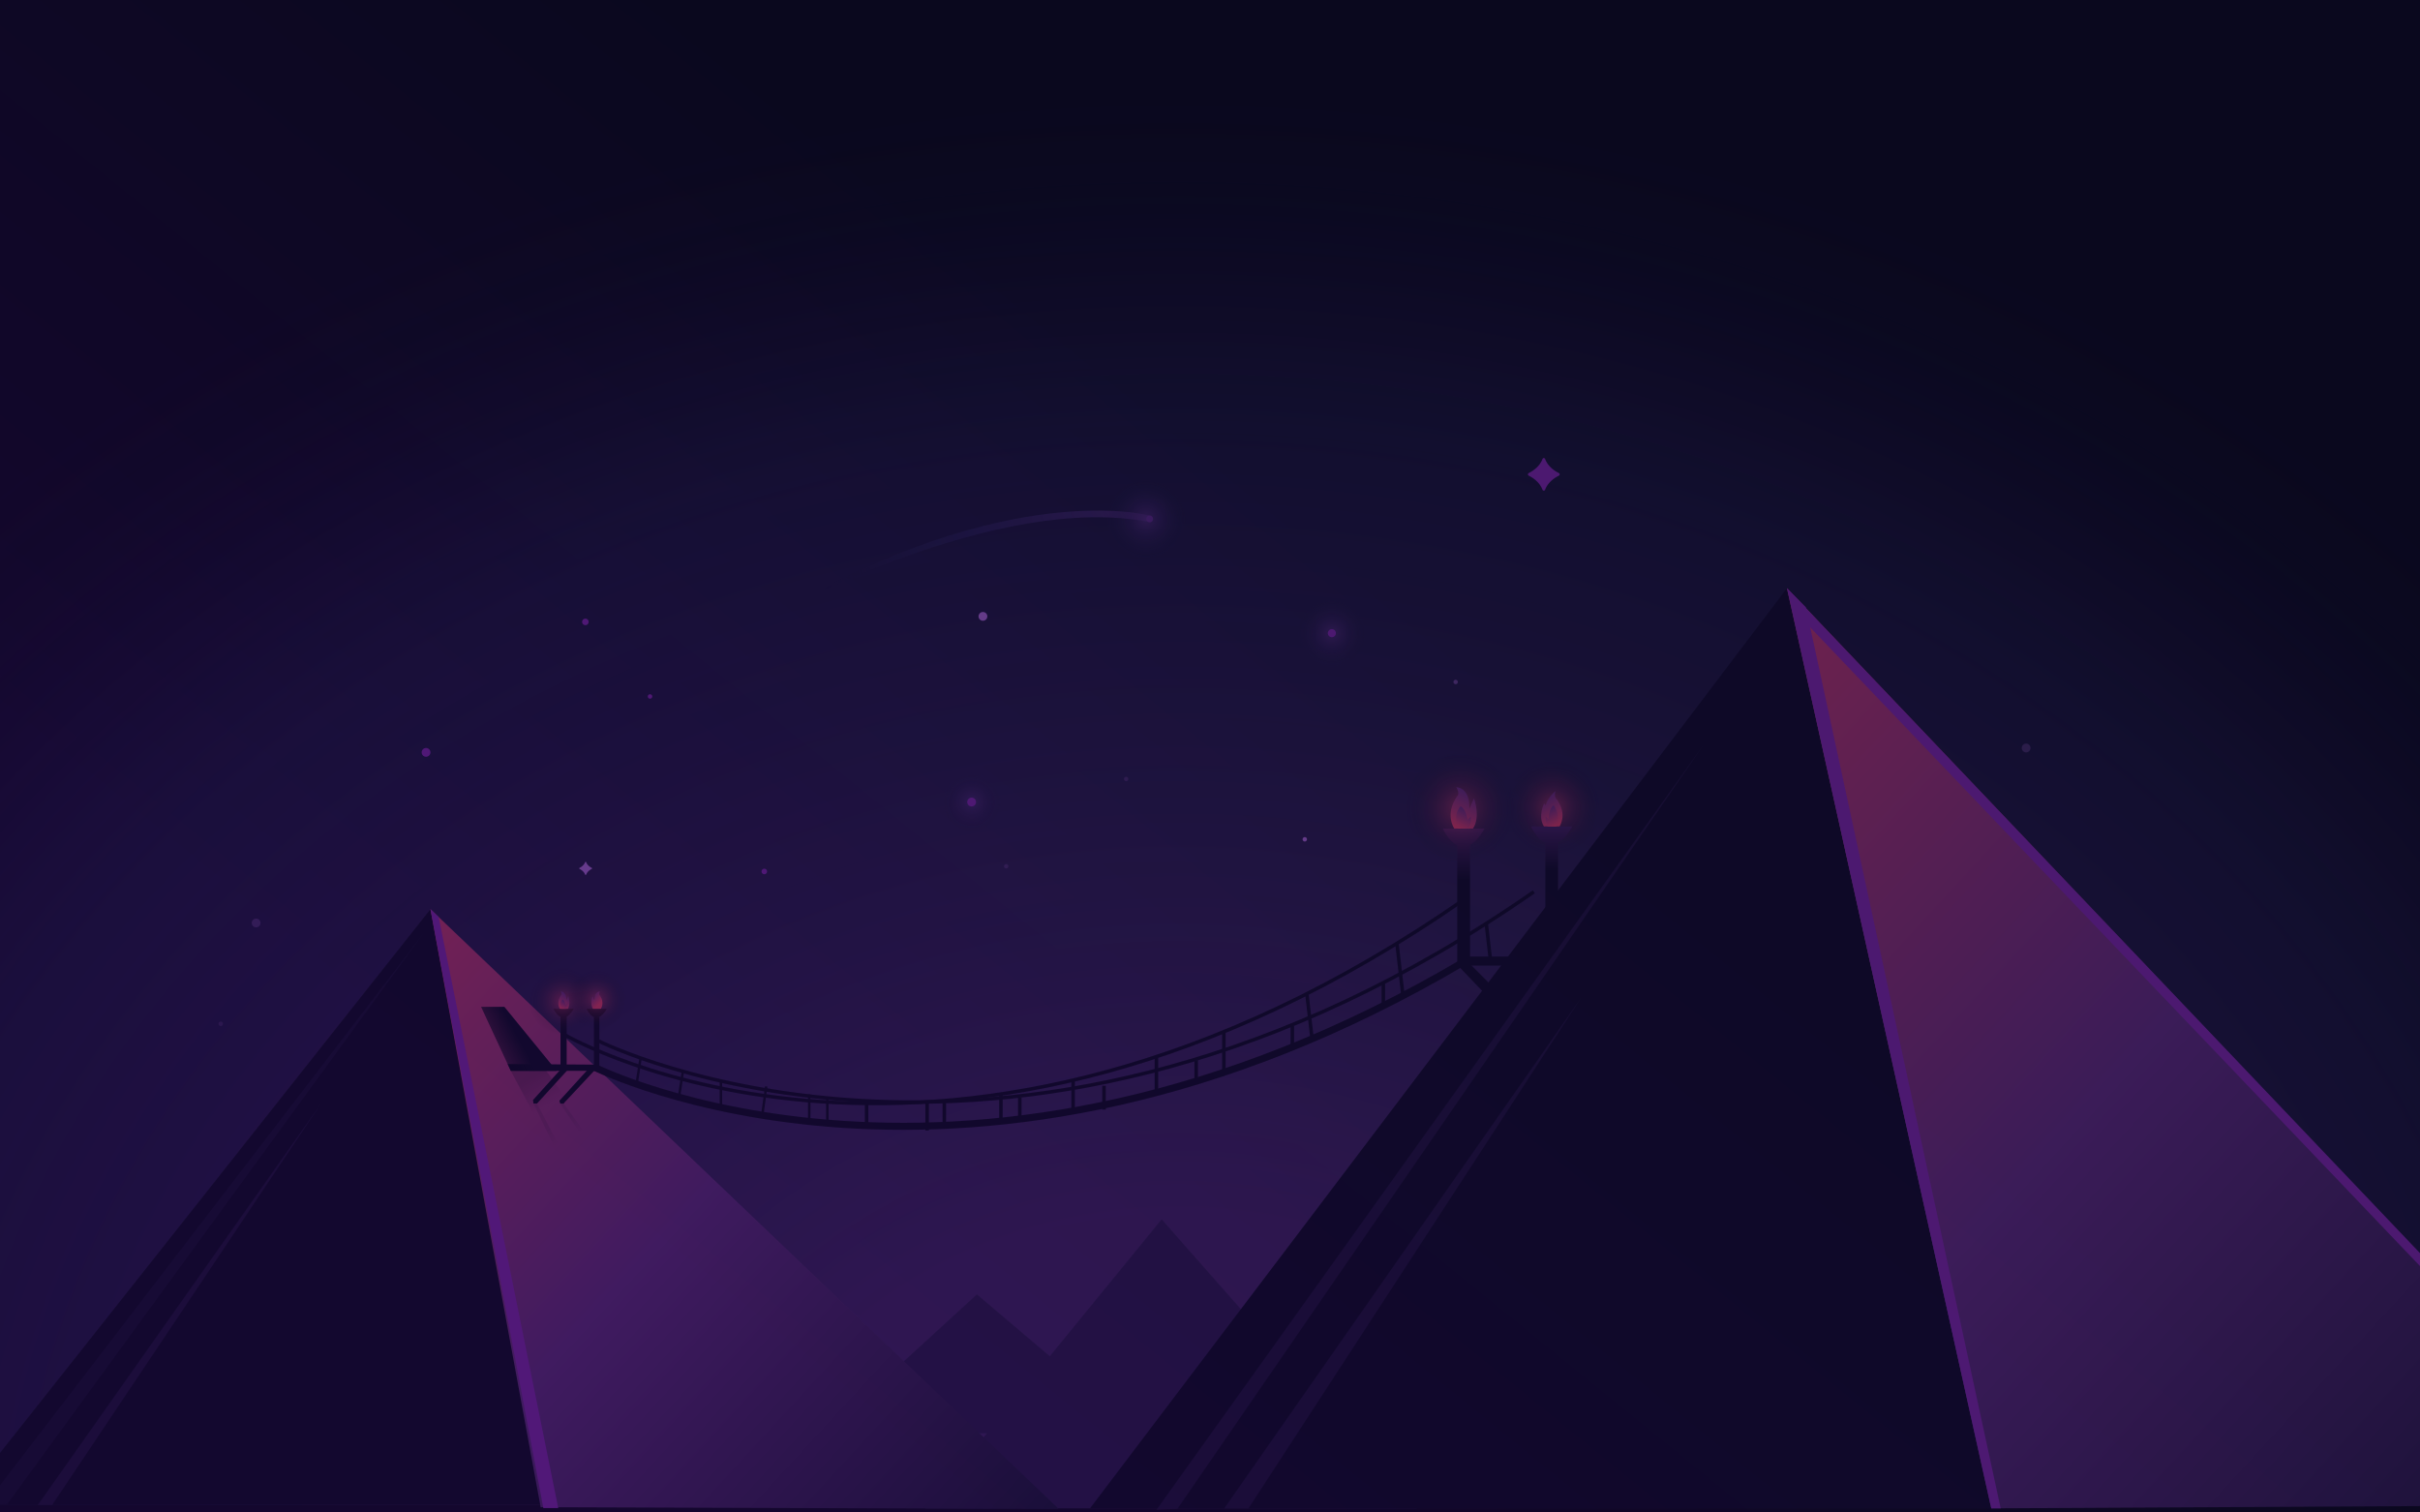 <svg width="1440" height="900" viewBox="0 0 1440 900" fill="none" xmlns="http://www.w3.org/2000/svg">
    <rect x="0" y="0" width="1440" height="900" fill="#808080" stroke="none"/>
    <g clip-path="url(#clip0_497_3700)">
        <path fill="#fff" d="M0 0h1440v900H0z"/>
        <path fill="url(#paint0_linear_497_3700)" d="M0 0h1440v900H0z"/>
        <mask id="mask0_497_3700" style="mask-type:alpha" maskUnits="userSpaceOnUse" x="1336" y="26" width="20" height="20">
            <path d="M1356 36c0-5.523-4.48-10-10-10s-10 4.477-10 10 4.48 10 10 10 10-4.477 10-10Z" fill="#fff"/>
        </mask>
        <g opacity=".5">
            <path opacity=".76" d="M1832.4 895.489c0-532.783-499.17-964.67-1114.901-964.67-615.735 0-1114.929 431.887-1114.929 964.67H1832.4Z" fill="url(#paint5_radial_497_3700)"/>
            <path d="M842.95 897.548 691.22 725.55l-66.546 81.449-43.382-36.785-90.286 82.67h96.178l-36.483 44.664H842.95Z" fill="#331C5D"/>
            <path opacity=".41" d="M923.99 509.032c15.809 0 28.626-12.813 28.626-28.619 0-15.805-12.817-28.618-28.626-28.618-15.81 0-28.626 12.813-28.626 28.618 0 15.806 12.816 28.619 28.626 28.619Z" fill="url(#paint6_radial_497_3700)"/>
            <path d="m-24.455 895.489 280.583-354.486 130.674 354.486H-24.455Z" fill="#110A2F"/>
            <path d="M629.992 897.884 256.129 541.003l65.588 355.851 308.275 1.03Z" fill="url(#paint7_linear_497_3700)"/>
            <path d="m256.129 541.003 67.169 356.378h8.887l-71.169-351.708-4.887-4.67Z" fill="#8D29C1"/>
            <path d="m648.605 897.548 414.705-547.534 121.57 547.534H648.605Z" fill="#110A2F"/>
            <path d="m1582.53 895.441-519.22-545.427 121.57 547.534 397.65-2.107Z" fill="url(#paint8_linear_497_3700)"/>
            <path d="m1063.31 350.014 121.57 547.534h5.61l-115.9-536.135-11.28-11.399Z" fill="#8D29C1"/>
            <path d="m1063.31 350.014 13.34 22.775 499.01 522.7 6.87-.048-519.22-545.427Z" fill="#8D29C1"/>
            <path d="M337.192 603.868h-3.665v30.917h3.665v-30.917Zm19.452 1.101h-3.234v31.804h3.234v-31.804Zm409.1 292.579L892.68 695.279l60.534-5.7" fill="#110A2F"/>
            <path d="M871.816 571.896c-296.13 174.992-518.239 63.057-518.239 63.057" stroke="#110A2F" stroke-width="4.179" stroke-miterlimit="10"/>
            <path d="M356.26 619.482s249.082 125.012 556.399-88.801" stroke="#110A2F" stroke-width="2.089" stroke-miterlimit="10"/>
            <path d="M336.018 615.77s228.242 132.986 535.558-80.826" stroke="#110A2F" stroke-width="2.089" stroke-miterlimit="10"/>
            <path d="M355.829 637.204h-51.886l-1.892-4.047 53.778.359v3.688Zm552.374-67.99h-40.628v5.365h40.628v-5.365Z" fill="#110A2F"/>
            <path d="m406.397 637.204-2.443 15.95m-22.852-23.111-2.444 15.926m50.305-3.424v15.758m26.973-11.807-2.3 16.501m27.885-11.759v14.992" stroke="#110A2F" stroke-width="1.463" stroke-miterlimit="10"/>
            <path d="M515.656 655.285v13.34m36.027-13.34v17.387m43.909-22.201v15.759m42.952-23.685v17.386m49.586-31.205v22.44m40.124-36.952v22.439m49.444-44.783 3.066 26.343m50.472-56.806 3.546 30.63m49.562-42.82 2.611 22.584m-63.791 12.98v14.177m-54.186 11.567v14.178m-57.205 6.203v14.177m-54.832 1.006v14.178m-50.113-7.089v14.177m-44.916-11.351v14.177" stroke="#110A2F" stroke-width="2.089" stroke-miterlimit="10"/>
            <path d="M492.299 653.178v14.177" stroke="#110A2F" stroke-width="1.463" stroke-miterlimit="10"/>
            <path d="M883.386 493.01h-24.889s3.306 7.4 8.624 9.939v69.546h7.617v-69.786c2.683-1.46 5.582-4.43 8.648-9.699Z" fill="url(#paint9_linear_497_3700)"/>
            <path d="M935.608 491.789H911.03s3.258 7.304 8.528 9.795v58.913h7.522v-59.153c2.635-1.389 5.51-4.334 8.528-9.555Z" fill="url(#paint10_linear_497_3700)"/>
            <path d="M329.335 600.276s5.246 11.758 12.049 0h-12.049Zm19.667 0s5.246 11.758 12.049 0h-12.049Z" fill="#110A2F"/>
            <path opacity=".41" d="M869.012 513.821c18.271 0 33.082-14.807 33.082-33.072 0-18.266-14.811-33.073-33.082-33.073-18.27 0-33.081 14.807-33.081 33.073 0 18.265 14.811 33.072 33.081 33.072Z" fill="url(#paint11_radial_497_3700)"/>
            <path opacity=".41" d="M334.94 615.866c11.087 0 20.074-8.985 20.074-20.069s-8.987-20.069-20.074-20.069c-11.086 0-20.074 8.985-20.074 20.069s8.988 20.069 20.074 20.069Z" fill="url(#paint12_radial_497_3700)"/>
            <path d="m867.575 574.579 6.205-1.916 12.648 12.693-3.713 5.053-15.14-15.83Z" fill="#110A2F"/>
            <path d="M865.371 493.01s-6.036-8.43 1.797-19.303c0 0 1.629-1.341-.551-5.22 0 0 8.001-.264 7.738 12.669l2.706-6.107s4.145 10.752-.551 17.961h-11.139Z" fill="url(#paint13_linear_497_3700)"/>
            <path d="M869.132 479.815s-4.839 3.927-1.437 13.195h6.108s1.845-2.538 1.438-7.184l-1.989 1.868c-.024.024-.862-6.083-4.12-7.879Z" fill="url(#paint14_linear_497_3700)"/>
            <path d="M927.942 491.789s4.983-6.969-1.485-15.95c0 0-1.964-1.269-.934-5.101 0 0-4.743 4.023-5.749 8.43l-.935-1.102s-3.976 7.736-.119 13.699h9.222v.024Z" fill="url(#paint15_linear_497_3700)"/>
            <path d="M924.469 479.192s4.36 4.933 1.533 12.597h-5.054s-1.509-2.084-1.174-5.939l1.653 1.556s.359-6.729 3.042-8.214Z" fill="url(#paint16_linear_497_3700)"/>
            <path d="M333.168 600.275s-2.539-3.544.766-8.142c0 0 .671-.575-.215-2.203 0 0 3.377-.12 3.258 5.34l1.126-2.562s1.748 4.526-.216 7.567h-4.719Z" fill="url(#paint17_linear_497_3700)"/>
            <path opacity=".41" d="M355.039 612.441c9.79 0 17.727-7.934 17.727-17.722 0-9.787-7.937-17.721-17.727-17.721s-17.727 7.934-17.727 17.721c0 9.788 7.937 17.722 17.727 17.722Z" fill="url(#paint18_radial_497_3700)"/>
            <path d="M357.53 600.275s2.539-3.544-.766-8.142c0 0-.671-.575.215-2.203 0 0-3.377-.12-3.258 5.34l-1.126-2.562s-1.748 4.526.216 7.567h4.719Z" fill="url(#paint19_linear_497_3700)"/>
            <path d="M334.749 594.719s-2.037 1.653-.599 5.556h2.563s.766-1.077.599-3.017l-.839.79s-.359-2.562-1.724-3.329Z" fill="url(#paint20_linear_497_3700)"/>
            <path opacity=".53" d="m688.13 898.41 326.07-455.955-313.541 455.333-12.529.622Zm40.34-.862 212.407-303.93-197.962 303.93H728.47Z" fill="#331C5D"/>
            <path opacity=".7" d="M461.781 365.556s131.081-73.186 222.852-54.794l-.695-4.023s-83.698-22.751-222.157 58.817Z" fill="url(#paint21_radial_497_3700)"/>
            <path d="M684.034 310.786a2.012 2.012 0 1 0 0-4.023 2.012 2.012 0 0 0 0 4.023Z" fill="#8D29C1"/>
            <path opacity=".29" d="M-8.907 895.488 252.44 554.773 4.364 894.962l-13.271.526Z" fill="#331C5D"/>
            <path opacity=".53" d="m22.523 895.489 168.953-239.485L31.074 895.489h-8.552Z" fill="#331C5D"/>
            <path opacity=".24" d="m303.943 637.204 20.481-.958 19.835 28.355-25.488.383-14.828-27.78Z" fill="url(#paint22_linear_497_3700)"/>
            <path d="m331.228 637.204-31.094-38.078h-13.869l17.678 38.078" fill="url(#paint23_linear_497_3700)"/>
            <path d="m319.538 656.65-2.371-2.083 17.726-19.638 2.994 1.605-18.349 20.116Zm15.785 0-2.42-1.676 18.254-20.045 3.306 1.269-19.14 20.452Z" fill="#110A2F"/>
            <path d="m320.352 653.25-3.185 1.317.287 2.083h2.084l.814-3.4Zm15.737.479-3.186 1.293.455 1.628 1.965.072.766-2.993Z" fill="#110A2F"/>
            <path opacity=".11" d="m317.453 656.65 12.025 25.074h3.139l-13.08-25.074h-2.084Z" fill="url(#paint24_linear_497_3700)"/>
            <path opacity=".11" d="m333.264 656.65 16.6 24.332h3.138l-17.63-24.332h-2.108Z" fill="url(#paint25_linear_497_3700)"/>
            <path opacity=".76" d="M578.154 500.746c12.978 0 23.499-10.519 23.499-23.494s-10.521-23.493-23.499-23.493c-12.979 0-23.5 10.518-23.5 23.493 0 12.975 10.521 23.494 23.5 23.494Z" fill="url(#paint26_radial_497_3700)"/>
            <path opacity=".76" d="M792.526 403.515c14.777 0 26.757-11.977 26.757-26.751 0-14.774-11.98-26.75-26.757-26.75-14.778 0-26.758 11.976-26.758 26.75s11.98 26.751 26.758 26.751Z" fill="url(#paint27_radial_497_3700)"/>
            <path opacity=".76" d="M682.022 340.003c17.252 0 31.237-13.981 31.237-31.229 0-17.247-13.985-31.228-31.237-31.228-17.251 0-31.237 13.981-31.237 31.228 0 17.248 13.986 31.229 31.237 31.229Z" fill="url(#paint28_radial_497_3700)"/>
            <path d="M253.518 450.31a2.617 2.617 0 0 0 2.611-2.61 2.617 2.617 0 0 0-2.611-2.611 2.617 2.617 0 0 0-2.611 2.611c0 1.437 1.15 2.61 2.611 2.61Zm133.284-34.558c.719 0 1.318-.575 1.318-1.317 0-.718-.575-1.317-1.318-1.317-.718 0-1.317.575-1.317 1.317s.599 1.317 1.317 1.317Zm-38.471-43.753a1.933 1.933 0 0 0 1.941-1.94c0-1.078-.863-1.94-1.941-1.94s-1.94.862-1.94 1.94c0 1.077.886 1.94 1.94 1.94Zm229.823 107.864a2.617 2.617 0 0 0 2.611-2.611 2.617 2.617 0 0 0-2.611-2.61 2.617 2.617 0 0 0-2.611 2.61 2.602 2.602 0 0 0 2.611 2.611Z" fill="#8D29C1"/>
            <path d="M584.885 369.388a2.617 2.617 0 0 0 2.611-2.61 2.617 2.617 0 0 0-2.611-2.611 2.617 2.617 0 0 0-2.611 2.611 2.617 2.617 0 0 0 2.611 2.61Z" fill="#BB6EED"/>
            <path opacity=".3" d="M152.405 551.828a2.617 2.617 0 0 0 2.611-2.611 2.617 2.617 0 0 0-2.611-2.61 2.617 2.617 0 0 0-2.611 2.61 2.602 2.602 0 0 0 2.611 2.611ZM1205.63 447.7c1.43 0 2.61-1.174 2.61-2.611a2.62 2.62 0 0 0-2.61-2.61 2.614 2.614 0 0 0-2.61 2.61 2.615 2.615 0 0 0 2.61 2.611Z" fill="#BB6EED"/>
            <path opacity=".19" d="M131.348 610.525c.718 0 1.317-.574 1.317-1.317 0-.718-.575-1.317-1.317-1.317-.719 0-1.318.575-1.318 1.317 0 .743.599 1.317 1.318 1.317Z" fill="#BB6EED"/>
            <path d="M776.403 500.746c.719 0 1.318-.575 1.318-1.317 0-.719-.575-1.318-1.318-1.318-.718 0-1.317.575-1.317 1.318 0 .742.599 1.317 1.317 1.317Z" fill="#BB6EED"/>
            <path d="M792.525 379.159a2.402 2.402 0 0 0 2.396-2.395 2.402 2.402 0 0 0-2.396-2.394 2.402 2.402 0 0 0-2.395 2.394 2.402 2.402 0 0 0 2.395 2.395Z" fill="#8D29C1"/>
            <path opacity=".24" d="M670.116 464.847c.718 0 1.317-.575 1.317-1.317 0-.719-.575-1.318-1.317-1.318-.719 0-1.318.575-1.318 1.318.024.718.599 1.317 1.318 1.317Z" fill="#BB6EED"/>
            <path opacity=".52" d="M866.162 407.131c.719 0 1.318-.575 1.318-1.317 0-.719-.575-1.317-1.318-1.317-.718 0-1.317.574-1.317 1.317.024.742.599 1.317 1.317 1.317Z" fill="#BB6EED"/>
            <path opacity=".24" d="M598.732 516.791c.718 0 1.317-.575 1.317-1.317 0-.719-.575-1.317-1.317-1.317-.719 0-1.318.574-1.318 1.317.024.742.599 1.317 1.318 1.317Z" fill="#BB6EED"/>
            <path d="M454.787 520.216c.91 0 1.653-.743 1.653-1.653s-.743-1.652-1.653-1.652-1.653.742-1.653 1.652c0 .91.743 1.653 1.653 1.653Z" fill="#8D29C1"/>
            <path d="M348.164 513.055c-.695 1.844-2.348 2.898-3.306 3.377-.264.12-.264.479 0 .622.958.479 2.611 1.509 3.306 3.353a.34.34 0 0 0 .646 0c.695-1.844 2.348-2.898 3.306-3.353.264-.119.264-.479 0-.622-.958-.479-2.611-1.509-3.306-3.377a.34.34 0 0 0-.646 0Z" fill="#BB6EED"/>
            <path d="M917.833 273.139c-1.724 4.574-5.821 7.185-8.192 8.358-.623.311-.623 1.221 0 1.533 2.371 1.173 6.468 3.784 8.192 8.358a.832.832 0 0 0 1.582 0c1.724-4.574 5.821-7.185 8.192-8.358.623-.312.623-1.222 0-1.533-2.371-1.173-6.468-3.784-8.192-8.358-.264-.766-1.294-.766-1.582 0Z" fill="#8D29C1"/>
        </g>
    </g>
    <defs>
        <linearGradient id="paint0_linear_497_3700" x1="464" y1="816.964" x2="842.393" y2="351.225" gradientUnits="userSpaceOnUse">
            <stop stop-color="#14072E"/>
            <stop offset="1" stop-color="#0A081E"/>
        </linearGradient>
        <linearGradient id="paint1_linear_497_3700" x1="34" y1="54.779" x2="34" y2="12.48" gradientUnits="userSpaceOnUse">
            <stop offset=".086" stop-color="#8D29C1"/>
            <stop offset=".238" stop-color="#942BBB"/>
            <stop offset=".467" stop-color="#A92FAC"/>
            <stop offset=".741" stop-color="#CA3793"/>
            <stop offset="1" stop-color="#F03F77"/>
        </linearGradient>
        <linearGradient id="paint2_linear_497_3700" x1="1039.82" y1="25.059" x2="1061.35" y2="50.118" gradientUnits="userSpaceOnUse">
            <stop stop-color="#371DB6"/>
            <stop offset="1" stop-color="#C2B5FA"/>
        </linearGradient>
        <linearGradient id="paint3_linear_497_3700" x1="1346" y1="26" x2="1346" y2="36" gradientUnits="userSpaceOnUse">
            <stop stop-color="#FEC0AB"/>
            <stop offset="1" stop-color="#FA5894"/>
        </linearGradient>
        <linearGradient id="paint4_linear_497_3700" x1="1346" y1="36" x2="1346" y2="46" gradientUnits="userSpaceOnUse">
            <stop stop-color="#660860"/>
            <stop offset="1" stop-color="#9380B7"/>
        </linearGradient>
        <linearGradient id="paint7_linear_497_3700" x1="747.431" y1="1140.65" x2="135.976" y2="577.961" gradientUnits="userSpaceOnUse">
            <stop offset=".29" stop-color="#1E1644"/>
            <stop offset=".64" stop-color="#6B2F91"/>
            <stop offset="1" stop-color="#F03F77"/>
        </linearGradient>
        <linearGradient id="paint8_linear_497_3700" x1="1776.18" y1="1223.54" x2="887.117" y2="405.383" gradientUnits="userSpaceOnUse">
            <stop offset=".29" stop-color="#1E1644"/>
            <stop offset=".64" stop-color="#6B2F91"/>
            <stop offset="1" stop-color="#F03F77"/>
        </linearGradient>
        <linearGradient id="paint9_linear_497_3700" x1="871.163" y1="465.931" x2="870.512" y2="546.059" gradientUnits="userSpaceOnUse">
            <stop offset=".171" stop-color="#6B2F91"/>
            <stop offset=".722" stop-color="#110A2F"/>
        </linearGradient>
        <linearGradient id="paint10_linear_497_3700" x1="923.439" y1="475.29" x2="923.037" y2="535.048" gradientUnits="userSpaceOnUse">
            <stop stop-color="#6B2F91"/>
            <stop offset=".722" stop-color="#110A2F"/>
        </linearGradient>
        <linearGradient id="paint13_linear_497_3700" x1="895.5" y1="435.255" x2="865.657" y2="492.079" gradientUnits="userSpaceOnUse">
            <stop offset=".29" stop-color="#1E1644"/>
            <stop offset=".64" stop-color="#6B2F91"/>
            <stop offset="1" stop-color="#F03F77"/>
        </linearGradient>
        <linearGradient id="paint14_linear_497_3700" x1="884.081" y1="462.008" x2="868.018" y2="492.594" gradientUnits="userSpaceOnUse">
            <stop offset=".29" stop-color="#1E1644"/>
            <stop offset=".64" stop-color="#6B2F91"/>
            <stop offset="1" stop-color="#F03F77"/>
        </linearGradient>
        <linearGradient id="paint15_linear_497_3700" x1="901.598" y1="442.267" x2="927.296" y2="491.199" gradientUnits="userSpaceOnUse">
            <stop offset=".29" stop-color="#1E1644"/>
            <stop offset=".64" stop-color="#6B2F91"/>
            <stop offset="1" stop-color="#F03F77"/>
        </linearGradient>
        <linearGradient id="paint16_linear_497_3700" x1="910.42" y1="461.923" x2="925.856" y2="491.315" gradientUnits="userSpaceOnUse">
            <stop offset=".29" stop-color="#1E1644"/>
            <stop offset=".64" stop-color="#6B2F91"/>
            <stop offset="1" stop-color="#F03F77"/>
        </linearGradient>
        <linearGradient id="paint17_linear_497_3700" x1="345.852" y1="575.96" x2="333.285" y2="599.89" gradientUnits="userSpaceOnUse">
            <stop offset=".29" stop-color="#1E1644"/>
            <stop offset=".64" stop-color="#6B2F91"/>
            <stop offset="1" stop-color="#F03F77"/>
        </linearGradient>
        <linearGradient id="paint19_linear_497_3700" x1="342.683" y1="581.985" x2="356.777" y2="597.122" gradientUnits="userSpaceOnUse">
            <stop offset=".29" stop-color="#1E1644"/>
            <stop offset=".64" stop-color="#6B2F91"/>
            <stop offset="1" stop-color="#F03F77"/>
        </linearGradient>
        <linearGradient id="paint20_linear_497_3700" x1="341.044" y1="587.226" x2="334.279" y2="600.107" gradientUnits="userSpaceOnUse">
            <stop offset=".29" stop-color="#1E1644"/>
            <stop offset=".64" stop-color="#6B2F91"/>
            <stop offset="1" stop-color="#F03F77"/>
        </linearGradient>
        <linearGradient id="paint22_linear_497_3700" x1="313.802" y1="634.626" x2="332.033" y2="665.694" gradientUnits="userSpaceOnUse">
            <stop offset=".189" stop-color="#110A2F"/>
            <stop offset=".398" stop-color="#130B30" stop-opacity=".644"/>
            <stop offset=".493" stop-color="#1A0D36" stop-opacity=".482"/>
            <stop offset=".565" stop-color="#27113E" stop-opacity=".36"/>
            <stop offset=".626" stop-color="#39174B" stop-opacity=".257"/>
            <stop offset=".679" stop-color="#511F5B" stop-opacity=".166"/>
            <stop offset=".727" stop-color="#6E286F" stop-opacity=".084"/>
            <stop offset=".771" stop-color="#903386" stop-opacity=".01"/>
            <stop offset=".777" stop-color="#95358A" stop-opacity="0"/>
        </linearGradient>
        <linearGradient id="paint23_linear_497_3700" x1="362.156" y1="589.705" x2="278.773" y2="634.177" gradientUnits="userSpaceOnUse">
            <stop offset=".64" stop-color="#110A2F"/>
            <stop offset=".822" stop-color="#070523" stop-opacity=".496"/>
            <stop offset="1" stop-color="#03031E" stop-opacity="0"/>
        </linearGradient>
        <linearGradient id="paint24_linear_497_3700" x1="314.924" y1="653.073" x2="331.386" y2="680.767" gradientUnits="userSpaceOnUse">
            <stop offset=".64" stop-color="#110A2F"/>
            <stop offset=".822" stop-color="#070523" stop-opacity=".496"/>
            <stop offset="1" stop-color="#03031E" stop-opacity="0"/>
        </linearGradient>
        <linearGradient id="paint25_linear_497_3700" x1="328.485" y1="644.176" x2="345.897" y2="673.467" gradientUnits="userSpaceOnUse">
            <stop offset=".64" stop-color="#110A2F"/>
            <stop offset=".822" stop-color="#070523" stop-opacity=".496"/>
            <stop offset="1" stop-color="#03031E" stop-opacity="0"/>
        </linearGradient>
        <linearGradient id="paint29_linear_497_3700" x1="824.118" y1="217.471" x2="808.941" y2="199.824" gradientUnits="userSpaceOnUse">
            <stop stop-color="#F03F77"/>
            <stop offset="1" stop-color="#8D29C1"/>
        </linearGradient>
        <linearGradient id="paint30_linear_497_3700" x1="806.824" y1="304.059" x2="828.353" y2="329.118" gradientUnits="userSpaceOnUse">
            <stop stop-color="#371DB6"/>
            <stop offset="1" stop-color="#C2B5FA"/>
        </linearGradient>
        <radialGradient id="paint5_radial_497_3700" cx="0" cy="0" r="1" gradientUnits="userSpaceOnUse" gradientTransform="matrix(1040.3 0 0 900.123 701.288 954.258)">
            <stop offset=".251" stop-color="#5C308E"/>
            <stop offset=".764" stop-color="#372C7B" stop-opacity=".5"/>
            <stop offset=".811" stop-color="#352A77" stop-opacity=".4"/>
            <stop offset=".86" stop-color="#2E256A" stop-opacity=".296"/>
            <stop offset=".91" stop-color="#231C56" stop-opacity=".191"/>
            <stop offset=".96" stop-color="#130F39" stop-opacity=".085"/>
            <stop offset="1" stop-color="#03031C" stop-opacity="0"/>
        </radialGradient>
        <radialGradient id="paint6_radial_497_3700" cx="0" cy="0" r="1" gradientUnits="userSpaceOnUse" gradientTransform="matrix(28.629 0 0 28.622 923.991 480.424)">
            <stop offset=".167" stop-color="#F03F77"/>
            <stop offset="1" stop-color="#03031E" stop-opacity="0"/>
        </radialGradient>
        <radialGradient id="paint11_radial_497_3700" cx="0" cy="0" r="1" gradientUnits="userSpaceOnUse" gradientTransform="matrix(33.07 0 0 33.061 869.007 480.751)">
            <stop offset=".167" stop-color="#F03F77"/>
            <stop offset="1" stop-color="#03031E" stop-opacity="0"/>
        </radialGradient>
        <radialGradient id="paint12_radial_497_3700" cx="0" cy="0" r="1" gradientUnits="userSpaceOnUse" gradientTransform="matrix(20.08 0 0 20.074 334.947 595.794)">
            <stop offset=".167" stop-color="#F03F77"/>
            <stop offset="1" stop-color="#03031E" stop-opacity="0"/>
        </radialGradient>
        <radialGradient id="paint18_radial_497_3700" cx="0" cy="0" r="1" gradientUnits="userSpaceOnUse" gradientTransform="matrix(17.736 0 0 17.731 355.027 594.723)">
            <stop offset=".167" stop-color="#F03F77"/>
            <stop offset="1" stop-color="#03031E" stop-opacity="0"/>
        </radialGradient>
        <radialGradient id="paint21_radial_497_3700" cx="0" cy="0" r="1" gradientUnits="userSpaceOnUse" gradientTransform="matrix(238.004 -40.949 21.9 127.289 713.277 289.1)">
            <stop offset=".163" stop-color="#5C308E"/>
            <stop offset=".64" stop-color="#372C7B" stop-opacity=".5"/>
            <stop offset=".71" stop-color="#352A77" stop-opacity=".4"/>
            <stop offset=".782" stop-color="#2E256A" stop-opacity=".296"/>
            <stop offset=".856" stop-color="#231C56" stop-opacity=".191"/>
            <stop offset=".93" stop-color="#130F39" stop-opacity=".085"/>
            <stop offset=".989" stop-color="#03031C" stop-opacity="0"/>
        </radialGradient>
        <radialGradient id="paint26_radial_497_3700" cx="0" cy="0" r="1" gradientUnits="userSpaceOnUse" gradientTransform="matrix(23.511 0 0 23.505 578.146 477.245)">
            <stop stop-color="#5C308E"/>
            <stop offset=".75" stop-color="#1F174B" stop-opacity="0"/>
        </radialGradient>
        <radialGradient id="paint27_radial_497_3700" cx="0" cy="0" r="1" gradientUnits="userSpaceOnUse" gradientTransform="matrix(26.759 0 0 26.752 792.514 376.77)">
            <stop stop-color="#5C308E"/>
            <stop offset=".75" stop-color="#1F174B" stop-opacity="0"/>
        </radialGradient>
        <radialGradient id="paint28_radial_497_3700" cx="0" cy="0" r="1" gradientUnits="userSpaceOnUse" gradientTransform="matrix(31.23 0 0 31.222 682.012 308.773)">
            <stop stop-color="#5C308E"/>
            <stop offset=".75" stop-color="#1F174B" stop-opacity="0"/>
        </radialGradient>
        <clipPath id="clip0_497_3700">
            <path fill="#fff" d="M0 0h1440v900H0z"/>
        </clipPath>
    </defs>
</svg>
